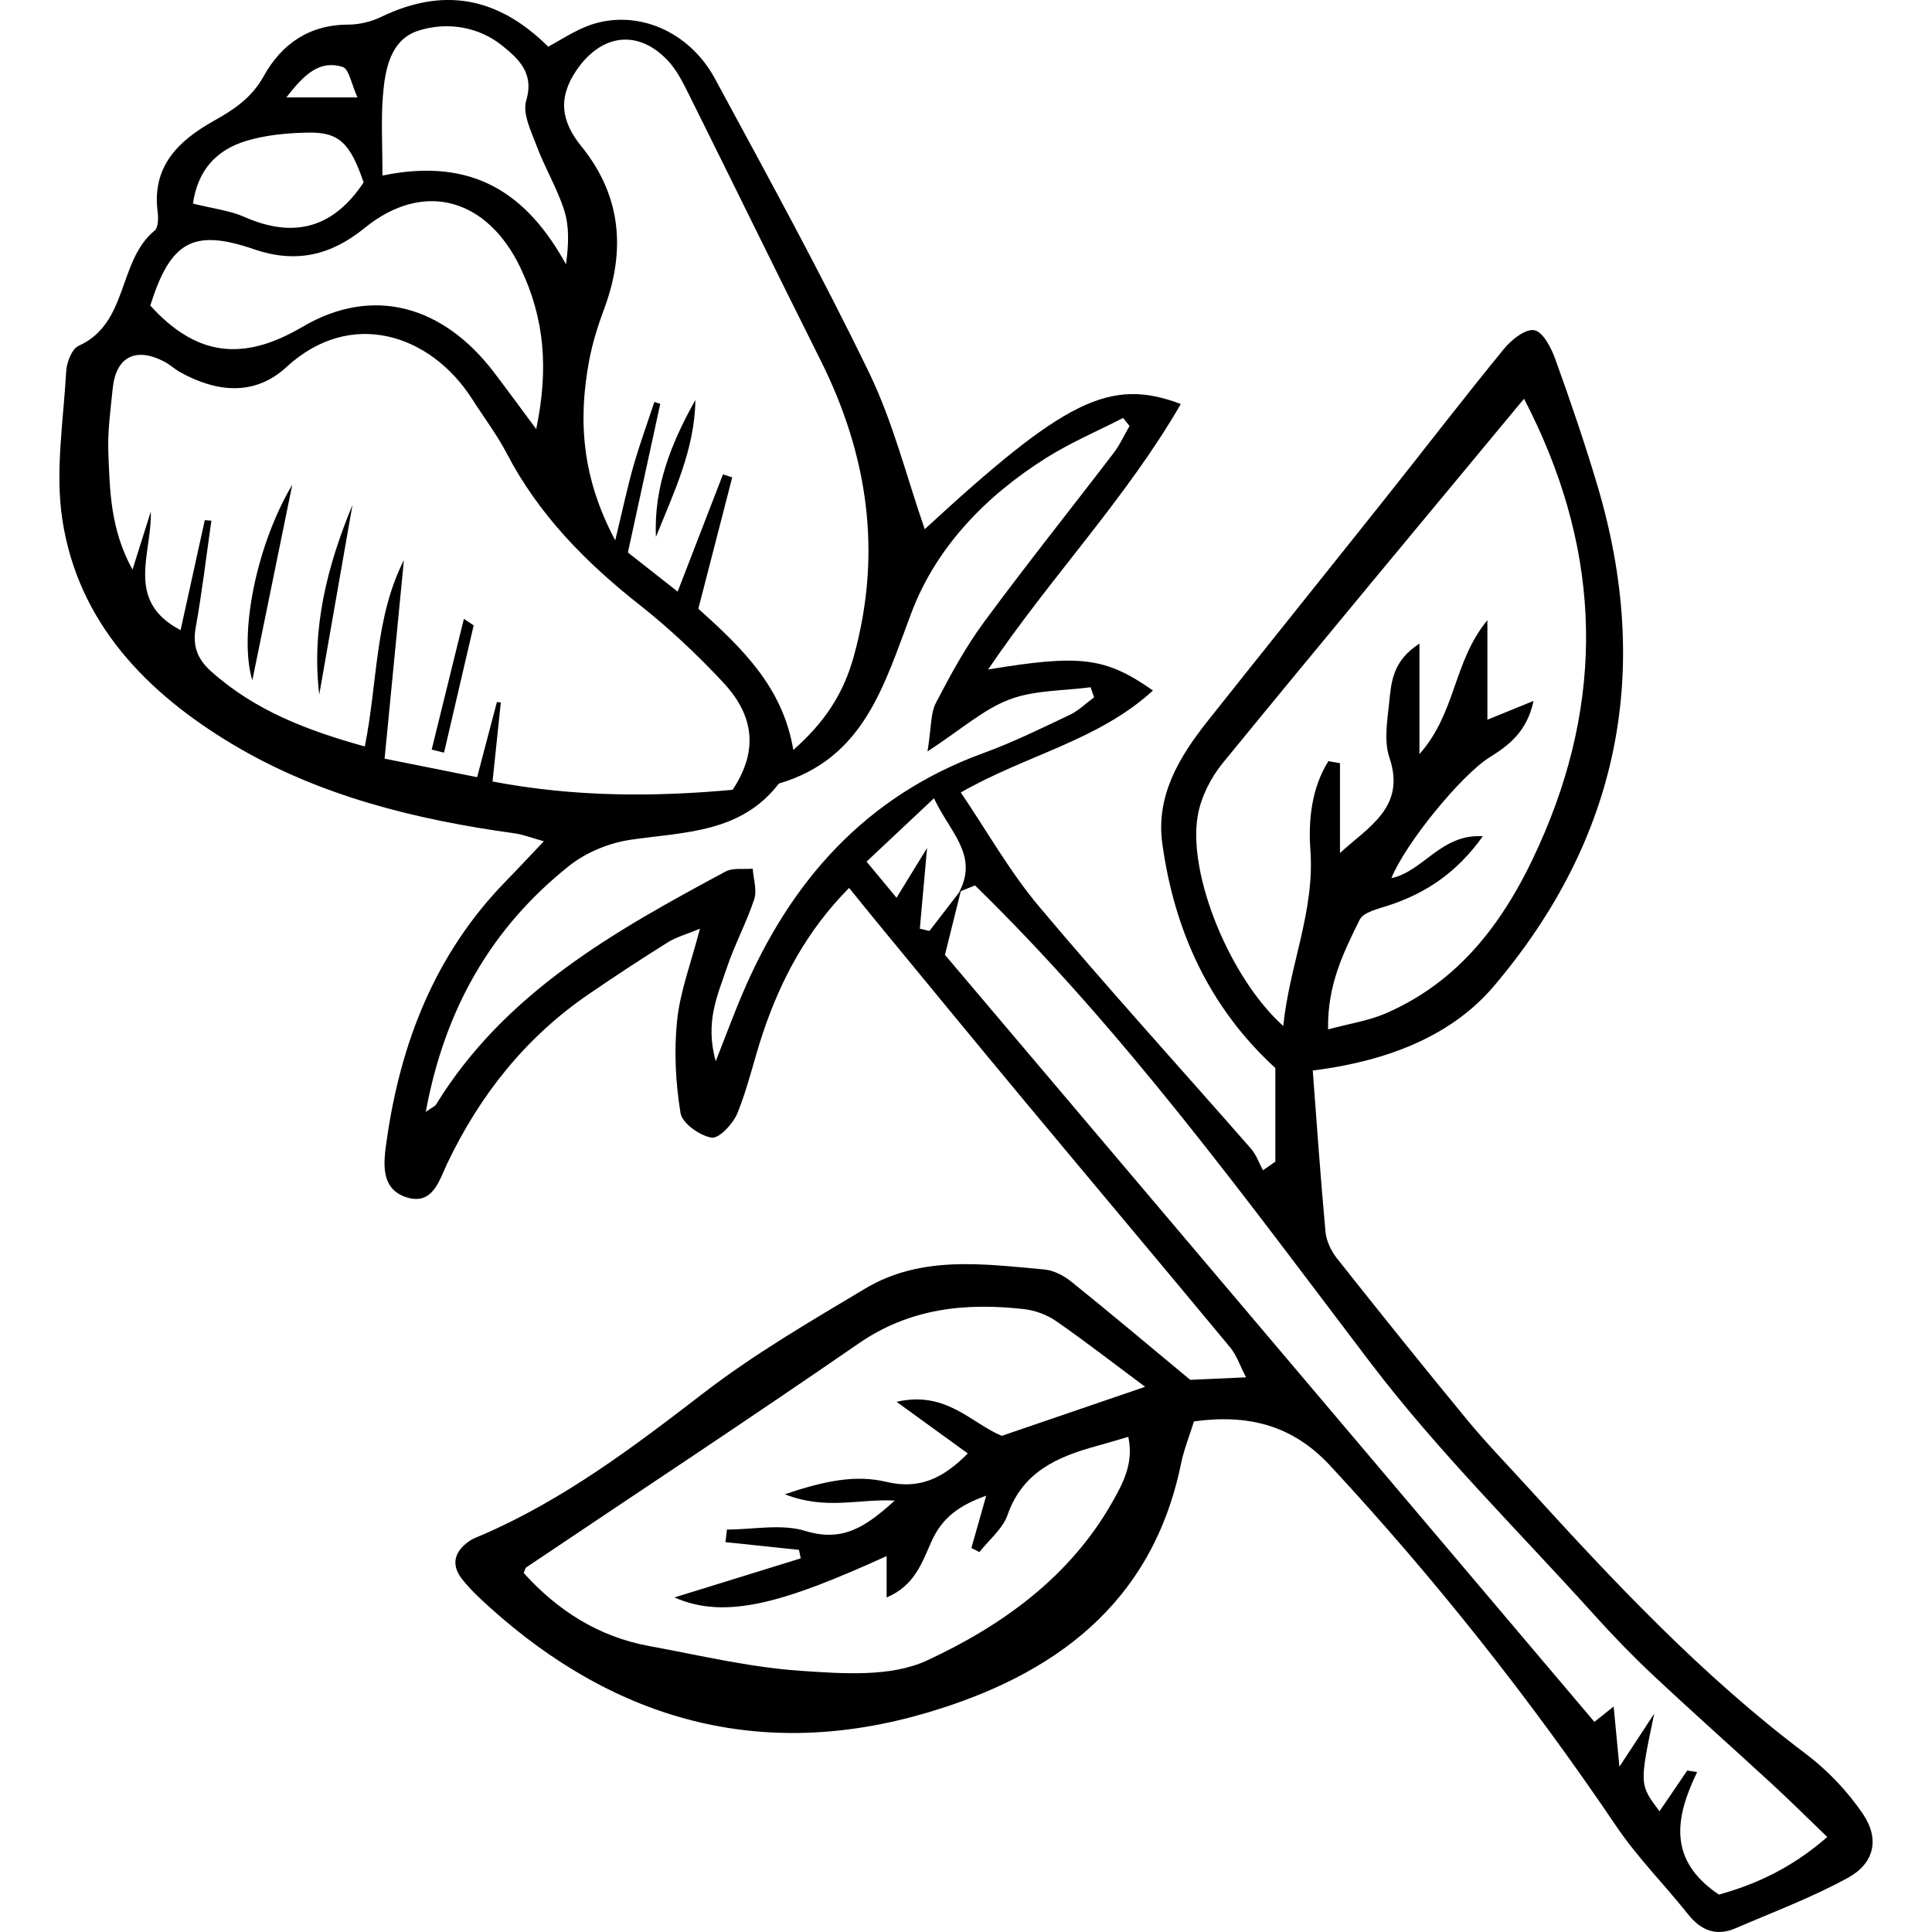 <?xml version='1.0' encoding='iso-8859-1'?>
<!DOCTYPE svg PUBLIC '-//W3C//DTD SVG 1.1//EN' 'http://www.w3.org/Graphics/SVG/1.1/DTD/svg11.dtd'>
<svg version="1.1" xmlns="http://www.w3.org/2000/svg" viewBox="0 0 422.729 422.729" xmlns:xlink="http://www.w3.org/1999/xlink" enable-background="new 0 0 422.729 422.729">
  <g>
    <path d="m279.05,254.18c0-6.826 0-13.652 0-20.492-14.461-13.246-22.126-30.063-24.743-49.193-1.421-10.383 3.73-18.907 9.919-26.711 13.033-16.432 26.185-32.769 39.241-49.184 8.555-10.755 16.925-21.66 25.627-32.293 1.625-1.985 4.7-4.418 6.623-4.058 1.875,0.351 3.679,3.815 4.56,6.257 3.307,9.166 6.465,18.401 9.245,27.739 12.056,40.503 4.76,77.156-22.614,109.472-8.747,10.326-22.116,16.312-39.676,18.516 0.895,11.698 1.7,23.512 2.794,35.298 0.187,2.016 1.237,4.21 2.516,5.824 9.419,11.889 18.915,23.719 28.564,35.42 4.134,5.013 8.683,9.684 13.06,14.496 18.973,20.859 38.24,41.383 60.901,58.441 4.807,3.619 9.196,8.231 12.559,13.209 3.698,5.472 2.471,10.789-3.27,13.938-7.854,4.308-16.334,7.482-24.588,11.046-4.253,1.836-7.587,0.506-10.439-3.082-5.148-6.477-11.066-12.41-15.678-19.235-18.869-27.92-39.706-54.217-62.63-78.922-8.217-8.855-17.918-11.287-29.781-9.656-0.993,3.204-2.202,6.194-2.84,9.302-6.325,30.772-27.978,46.365-55.827,54.512-35.892,10.5-67.802,1.768-95.434-23.15-2.141-1.931-4.285-3.927-6.057-6.183-2.507-3.193-1.597-6.084 1.608-8.3 0.878-0.607 1.937-0.96 2.929-1.39 17.759-7.699 32.991-19.192 48.227-30.931 11.12-8.568 23.39-15.711 35.479-22.933 12.255-7.321 25.852-5.37 39.166-4.17 2.03,0.183 4.233,1.312 5.861,2.619 8.377,6.73 16.593,13.662 26.075,21.526 2.509-0.112 6.825-0.305 12.217-0.546-1.331-2.559-2.059-4.837-3.475-6.545-14.995-18.089-30.13-36.061-45.163-54.119-10.405-12.498-20.714-25.075-31.059-37.624-2.256-2.736-4.478-5.499-7.16-8.797-9.305,9.419-14.933,20.076-18.853,31.735-1.958,5.822-3.275,11.885-5.584,17.552-0.941,2.308-4.026,5.611-5.636,5.352-2.592-0.416-6.444-3.137-6.809-5.367-1.087-6.653-1.446-13.614-0.744-20.314 0.663-6.332 3.031-12.486 4.991-20.034-2.922,1.217-5.177,1.823-7.072,3.007-5.825,3.642-11.572,7.418-17.242,11.298-13.776,9.428-23.784,21.997-30.955,37.01-1.758,3.681-3.164,9.27-8.906,7.464-5.799-1.824-5.047-7.599-4.42-12.094 3.017-21.607 10.617-41.219 26.177-57.134 2.505-2.562 4.944-5.191 8.264-8.683-2.743-0.759-4.535-1.48-6.392-1.736-21.656-2.989-42.837-8.204-61.634-19.434-18.759-11.207-33.925-26.583-37.347-49.328-1.58-10.502 0.261-21.545 0.861-32.325 0.109-1.959 1.23-4.915 2.706-5.577 10.975-4.921 8.517-18.538 16.648-25.226 0.815-0.67 0.826-2.759 0.651-4.118-1.279-9.93 4.575-15.55 12.185-19.822 4.469-2.508 8.373-5.052 11.011-9.82 3.885-7.02 9.928-11.279 18.472-11.298 2.42-0.005 5.04-0.626 7.222-1.68 13.44-6.494 25.423-4.557 36.562,6.494 2.902-1.528 5.827-3.53 9.055-4.68 10.16-3.618 21.73,1.125 27.454,11.715 11.513,21.304 23.179,42.554 33.727,64.338 5.271,10.885 8.221,22.894 12.158,34.216 30.587-28.209 40.441-33.265 56.03-27.399-11.971,20.703-28.511,37.903-42.161,58.094 20.157-3.345 25.658-2.708 36.067,4.596-11.933,10.951-27.615,14.051-42.047,22.311 5.772,8.515 10.718,17.335 17.111,24.937 15.114,17.971 30.935,35.346 46.4,53.023 1.153,1.318 1.746,3.124 2.6,4.704 0.904-0.623 1.809-1.251 2.713-1.878zm-69.13-59.073c4.2-8.1-2.151-13.086-5.56-20.44-5.359,5.034-9.95,9.346-14.752,13.856 2.562,3.09 4.36,5.258 6.555,7.907 1.986-3.233 3.669-5.974 6.686-10.885-0.693,7.699-1.141,12.677-1.589,17.655 0.705,0.162 1.41,0.324 2.114,0.486 2.308-2.995 4.615-5.991 6.923-8.986-1.116,4.484-2.232,8.969-3.54,14.227 47.116,55.644 94.619,111.745 142.104,167.824 1.742-1.389 2.773-2.21 4.212-3.358 0.418,4.371 0.73,7.632 1.26,13.174 3.027-4.617 4.637-7.072 7.62-11.622-3.259,15.536-3.259,15.536 1.157,21.364 2.045-3.006 4.053-5.957 6.061-8.909 0.723,0.11 1.446,0.22 2.169,0.329-4.776,9.91-6.524,19.241 4.769,26.816 7.696-2.142 15.665-5.589 23.708-12.602-4.359-4.19-8.095-7.911-11.971-11.481-8.735-8.045-17.62-15.929-26.28-24.053-4.479-4.202-8.76-8.641-12.872-13.205-16.441-18.244-34.067-35.602-48.879-55.093-27.352-35.992-53.871-72.568-86.479-104.378-0.85,0.338-2.129,0.847-3.416,1.374zm-165.11-81.29c0.48,0.034 0.96,0.068 1.44,0.103-1.114,7.788-2.033,15.612-3.422,23.351-0.724,4.031 0.332,6.905 3.308,9.575 9.565,8.584 21.004,12.967 33.688,16.484 2.849-14.281 2.161-28.168 8.553-40.773-1.4,14.387-2.8,28.773-4.227,43.44 7.676,1.537 13.893,2.781 20.247,4.053 1.615-6.138 2.972-11.295 4.329-16.451 0.286,0.04 0.571,0.079 0.857,0.118-0.584,5.558-1.168,11.116-1.815,17.277 18.122,3.454 35.583,3.371 52.533,1.817 6.144-9.25 4.089-16.932-2.122-23.559-5.659-6.038-11.745-11.786-18.239-16.905-11.782-9.288-22.051-19.698-29.06-33.136-2.161-4.142-5.029-7.915-7.552-11.87-9.096-14.257-26.597-19.978-40.628-7.042-6.93,6.389-15.218,5.58-23.189,1.187-1.26-0.694-2.338-1.724-3.611-2.385-6.249-3.242-10.545-1.003-11.239,5.921-0.467,4.66-1.137,9.36-0.955,14.012 0.327,8.343 0.453,16.837 5.289,25.596 1.593-5.05 2.799-8.871 4.004-12.691 0.311,9.152-5.782,19.503 6.515,25.943 1.806-8.202 3.551-16.133 5.296-24.065zm288.652-26.571c-22.255,26.841-44.23,53.177-65.935,79.734-2.624,3.211-4.754,7.445-5.456,11.493-2.245,12.943 7.119,35.659 18.711,46.015 1.342-13.257 6.909-25.134 5.938-38.429-0.483-6.612 0.265-13.692 3.948-19.516 0.84,0.15 1.681,0.3 2.521,0.45 0,6.55 0,13.1 0,19.65 6.249-5.749 14.499-10.023 10.82-20.874-1.209-3.565-0.49-7.926-0.072-11.862 0.471-4.433 0.642-9.254 6.644-13.077 0,8.256 0,15.181 0,24.179 8.084-9.147 7.338-20.167 14.866-29.311 0,8.488 0,14.864 0,21.78 3.459-1.409 6.176-2.515 10.096-4.112-1.472,6.874-5.509,9.761-9.695,12.397-6.098,3.842-18.307,18.706-21.405,26.377 6.965-1.447 10.868-9.749 20.007-9.163-5.687,7.953-12.409,12.428-20.525,15.105-2.303,0.76-5.6,1.472-6.44,3.186-3.43,6.997-7.07,14.099-6.9,23.971 4.76-1.288 8.889-1.893 12.589-3.493 17.829-7.711 27.729-22.82 34.858-39.727 13.413-31.816 11.811-63.297-4.57-94.773zm-174.726,250.177c0.108-0.917 0.215-1.834 0.323-2.75 5.745,0 11.893-1.312 17.142,0.301 8.301,2.551 13.327-1.008 19.568-6.638-7.976-0.44-14.975,2.163-24.032-1.38 8.861-3.026 15.611-4.299 22.219-2.715 7.405,1.774 12.574-0.959 17.801-6.221-4.894-3.547-9.641-6.988-15.58-11.293 10.872-2.529 16.392,4.734 23.017,7.44 10.179-3.482 19.899-6.808 31.37-10.732-7.435-5.529-13.377-10.159-19.567-14.43-1.989-1.372-4.577-2.3-6.987-2.57-12.837-1.438-24.966-0.193-36.168,7.542-24.03,16.594-48.43,32.653-72.663,48.952-0.254,0.171-0.312,0.633-0.593,1.244 7.402,8.202 16.355,13.946 27.424,15.98 11.008,2.022 22.002,4.662 33.112,5.424 9.23,0.633 19.774,1.42 27.7-2.254 16.354-7.581 31.264-18.239 40.556-34.658 2.345-4.143 4.736-8.529 3.5-14.283-2.759,0.803-4.798,1.427-6.854,1.99-8.579,2.351-16.243,5.599-19.562,15.095-1.068,3.055-4.054,5.44-6.162,8.132-0.585-0.297-1.17-0.594-1.755-0.891 0.989-3.493 1.978-6.985 3.241-11.443-5.825,2.079-9.531,4.74-11.837,9.726-2.097,4.533-3.612,9.873-9.951,12.539 0-3.634 0-6.175 0-9.053-21.921,9.95-35.045,14.102-46.418,9.045 9.716-3.007 18.671-5.777 27.626-8.548-0.127-0.619-0.253-1.239-0.38-1.858-5.364-0.564-10.727-1.128-16.09-1.693zm14.843-173.323c6.91-6.094 10.973-12.349 13.209-20.403 6.325-22.783 3.106-44.214-7.318-65.02-9.702-19.363-19.187-38.836-28.844-58.222-1.278-2.565-2.637-5.256-4.584-7.29-6.554-6.848-14.495-5.673-19.861,2.144-4.166,6.069-3.422,11.222 1.008,16.686 8.773,10.821 9.77,22.828 4.978,35.658-1.385,3.709-2.581,7.551-3.296,11.437-2.374,12.889-1.593,25.376 5.743,39.135 1.661-6.853 2.659-11.626 3.996-16.302 1.346-4.709 3.03-9.321 4.566-13.975 0.43,0.137 0.86,0.275 1.29,0.413-2.354,10.819-4.708,21.638-7.078,32.528 3.889,3.057 7.192,5.654 10.885,8.557 3.534-9.143 6.725-17.397 9.916-25.651 0.674,0.217 1.349,0.434 2.023,0.651-2.474,9.597-4.949,19.193-7.411,28.745 9.68,8.712 18.493,17.202 20.778,30.909zm-80.419,79.182c1.649-1.142 2.052-1.28 2.224-1.561 15.047-24.547 39.075-37.977 63.367-51.023 1.626-0.873 3.948-0.448 5.947-0.627 0.152,2.244 0.977,4.709 0.326,6.689-1.686,5.131-4.316,9.951-6.02,15.078-1.942,5.844-4.811,11.695-2.4,20.36 2.437-6.176 4.028-10.495 5.828-14.725 10.495-24.662 26.956-43.306 52.778-52.708 6.436-2.343 12.626-5.395 18.828-8.335 1.954-0.926 3.58-2.548 5.356-3.852-0.258-0.736-0.515-1.471-0.773-2.207-5.955,0.802-12.289,0.608-17.762,2.683-5.65,2.142-10.462,6.492-17.917,11.364 0.864-5.386 0.661-8.36 1.836-10.619 3.156-6.068 6.458-12.156 10.501-17.648 9.218-12.52 18.942-24.667 28.382-37.025 1.38-1.806 2.332-3.939 3.482-5.921-0.467-0.585-0.933-1.17-1.4-1.756-5.625,2.888-11.496,5.386-16.827,8.741-13.173,8.291-24.028,19.454-29.475,33.83-5.998,15.829-10.305,31.905-29.027,37.43-8.27,10.787-20.542,10.583-32.345,12.277-4.724,0.678-9.821,2.764-13.542,5.725-17.031,13.558-27.232,31.355-31.367,53.83zm-60.28-176.427c9.81,10.805 19.951,12.529 33.266,4.683 15.537-9.156 30.891-4.561 41.924,9.917 2.94,3.859 5.797,7.782 9.254,12.431 2.735-13.161 1.858-24.188-3.455-35.307-7.23-15.131-21.141-19.234-34.1-8.685-7.343,5.977-15.003,7.802-24.202,4.641-13.355-4.588-18.276-1.659-22.687,12.32zm50.808-28.441c19.86-4.102 31.625,3.982 40.15,19.414 0.625-4.468 0.721-8.343-0.393-11.83-1.526-4.774-4.18-9.175-5.951-13.886-1.232-3.279-3.226-7.244-2.353-10.14 1.804-5.987-1.733-9.11-5.103-11.866-5.286-4.322-12.214-5.378-18.44-3.409-6.202,1.962-7.353,8.482-7.82,14.304-0.425,5.304-0.09,10.669-0.09,17.413zm-41.469,6.128c4.431,1.116 8.077,1.521 11.278,2.933 10.939,4.823 19.515,2.318 26.068-7.564-2.94-8.542-5.314-11.004-12.048-10.896-4.639,0.075-9.452,0.513-13.847,1.882-6.127,1.909-10.376,6.134-11.451,13.645zm20.443-23.222c6.04,0 10.086,0 15.559,0-1.344-2.928-1.849-6.242-3.246-6.674-4.963-1.537-8.322,1.465-12.313,6.674z"/>
    <path d="m63.959,106.035c-2.849,13.947-5.699,27.893-8.75,42.826-2.946-9.708 0.644-29.127 8.75-42.826z"/>
    <path d="m69.857,151.951c-1.747-14.427 1.745-28.13 7.266-41.473-2.422,13.824-4.844,27.649-7.266,41.473z"/>
    <path d="m103.639,136.839c-2.16,9.281-4.32,18.562-6.481,27.843-0.902-0.22-1.805-0.44-2.707-0.66 2.35-9.54 4.699-19.079 7.049-28.619 0.713,0.479 1.426,0.958 2.139,1.436z"/>
    <path d="m143.522,117.481c-0.503-11.083 3.45-20.712 8.63-29.96-0.135,10.821-4.758,20.31-8.63,29.96z"/>
  </g>
</svg>
